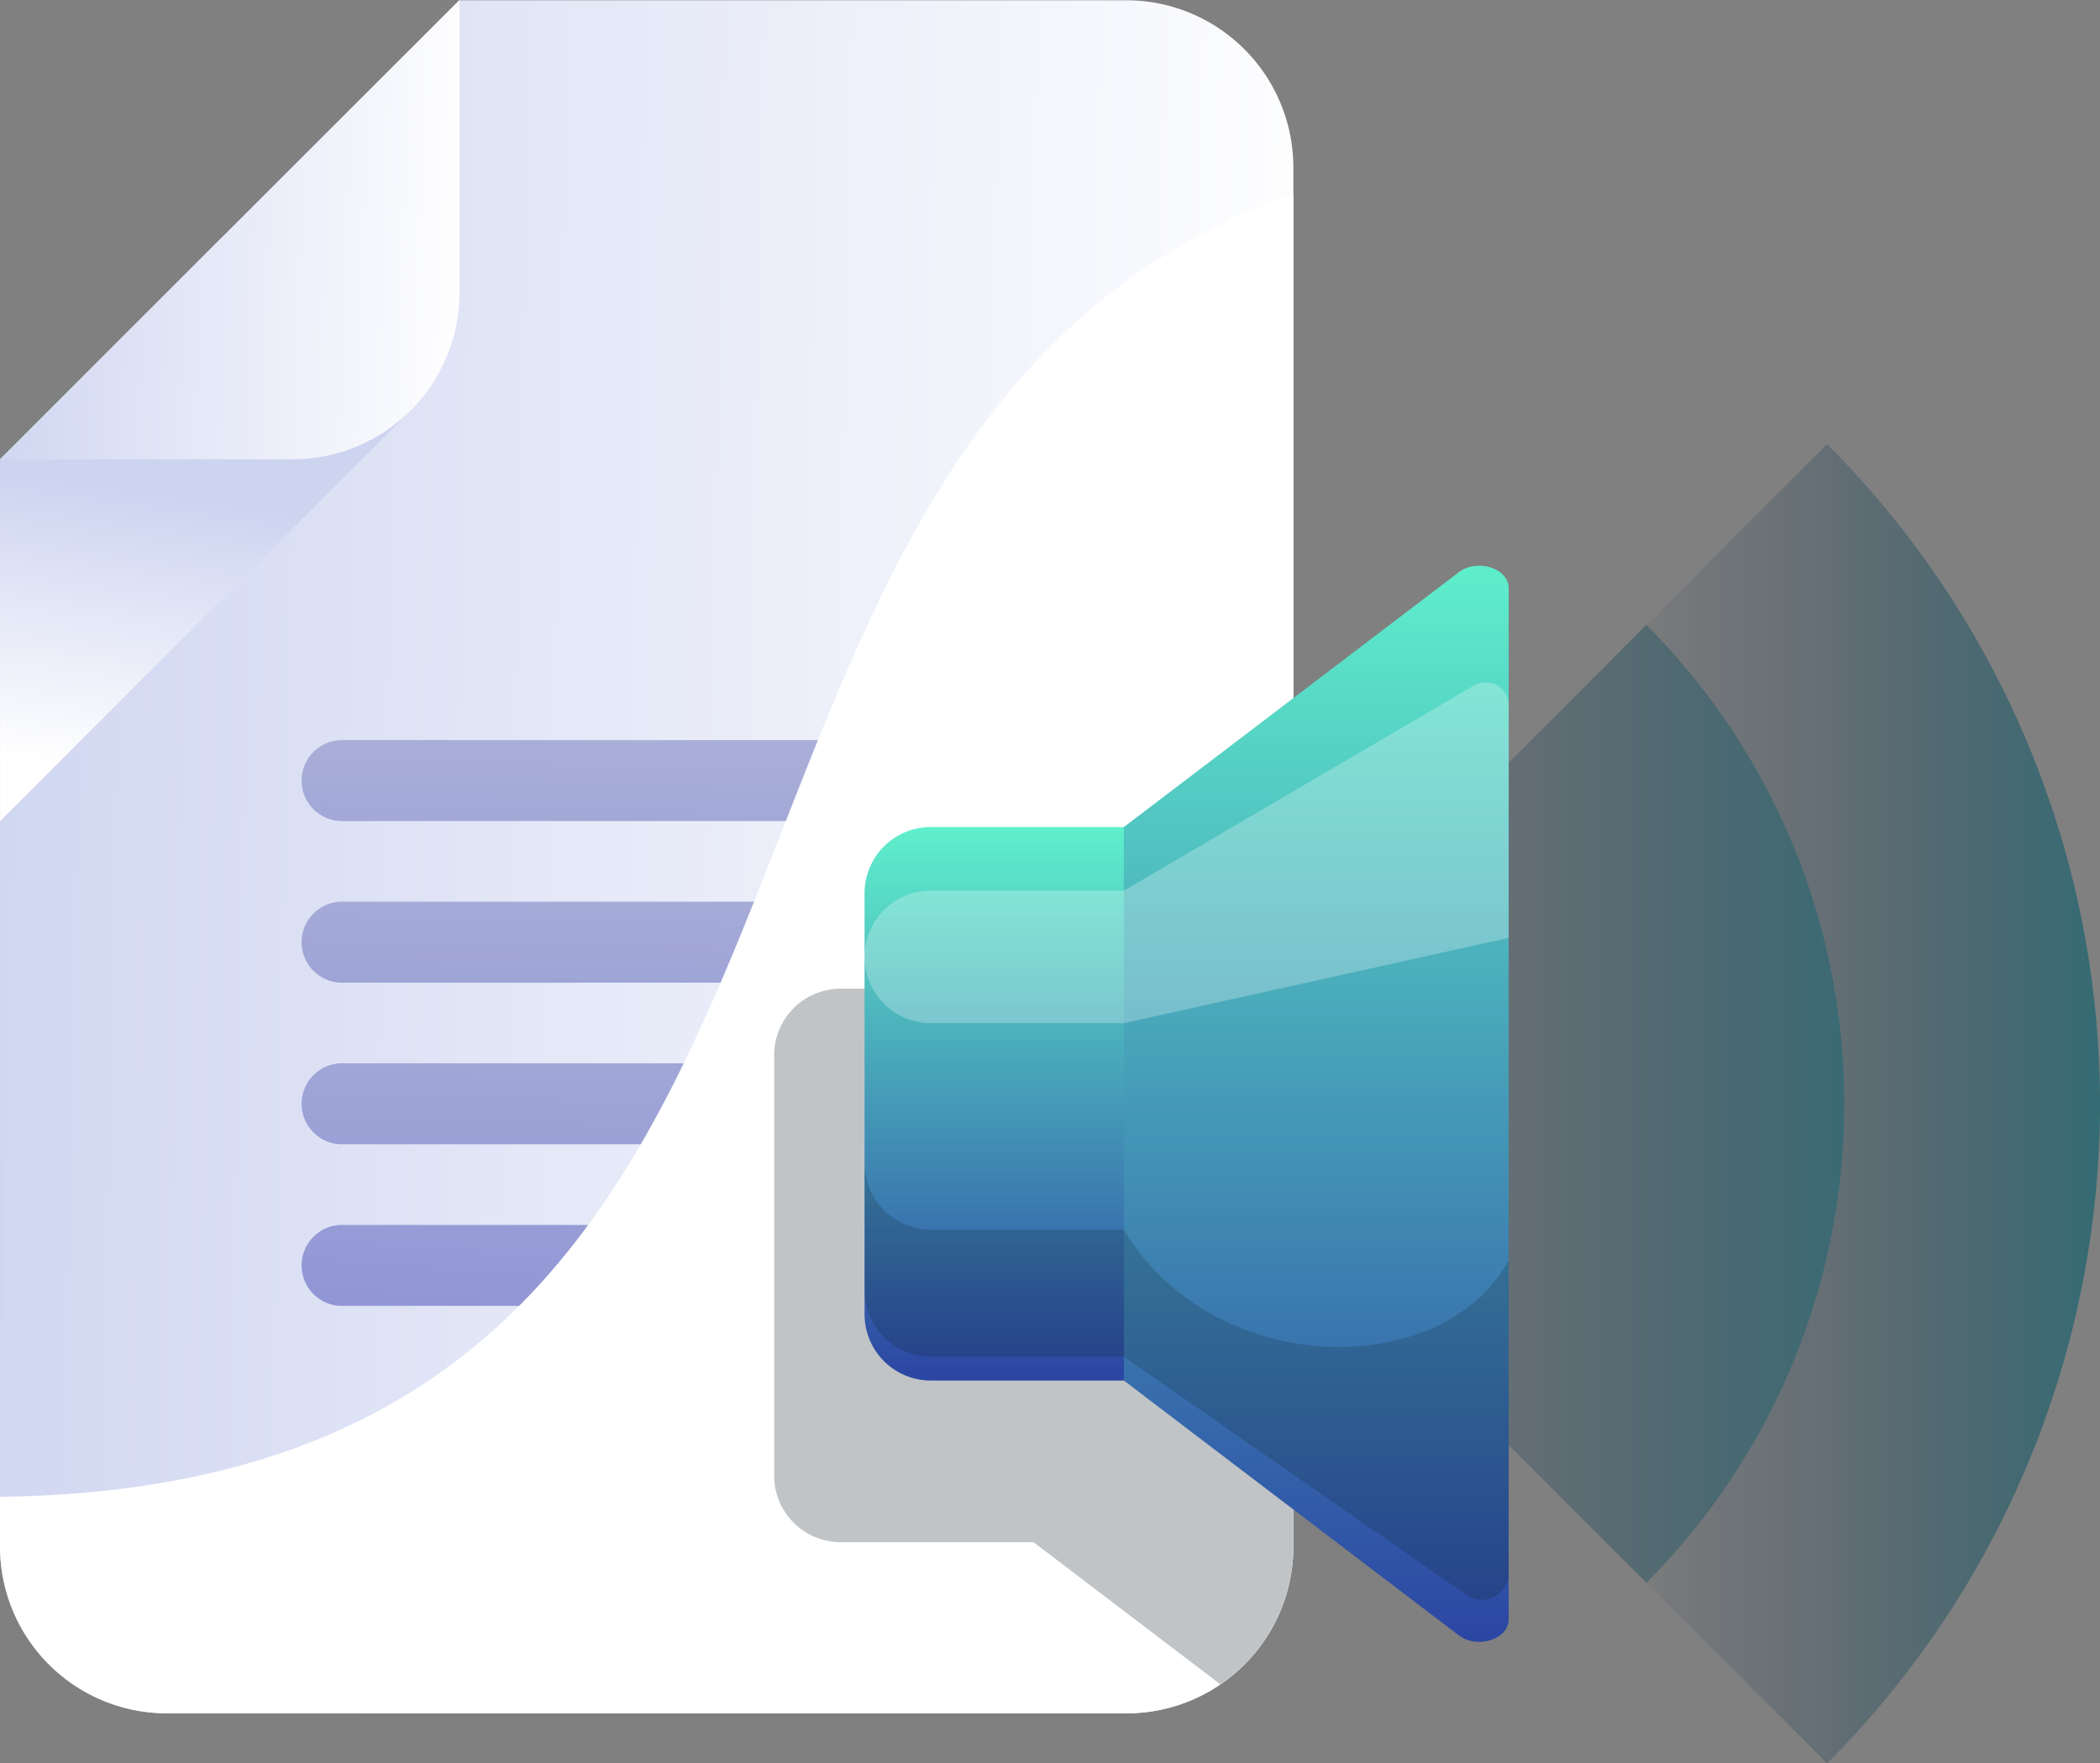 <svg xmlns="http://www.w3.org/2000/svg" xmlns:xlink="http://www.w3.org/1999/xlink" width="176.154" height="147.932" viewBox="0 0 176.154 147.932">
  <rect x="0" y="0" width="176.154" height="147.932" fill="#808080" stroke="none"/>
  <defs>
    <linearGradient id="linear-gradient" x1="1.038" y1="0.515" x2="-0.087" y2="0.483" gradientUnits="objectBoundingBox">
      <stop offset="0" stop-color="#fff"/>
      <stop offset="1" stop-color="#cdd4f0"/>
    </linearGradient>
    <linearGradient id="linear-gradient-2" x1="0.442" y1="0.934" x2="0.489" y2="0.454" xlink:href="#linear-gradient"/>
    <linearGradient id="linear-gradient-3" x1="1.023" y1="0.52" x2="-0.053" y2="0.479" xlink:href="#linear-gradient"/>
    <linearGradient id="linear-gradient-4" x1="1.717" y1="-6.385" x2="-1.002" y2="8.997" gradientUnits="objectBoundingBox">
      <stop offset="0.004" stop-color="#ccd5db"/>
      <stop offset="1" stop-color="#6e6fd2"/>
    </linearGradient>
    <linearGradient id="linear-gradient-5" x1="1.61" y1="-5.78" x2="-1.109" y2="9.602" xlink:href="#linear-gradient-4"/>
    <linearGradient id="linear-gradient-6" x1="1.824" y1="-6.991" x2="-0.895" y2="8.391" xlink:href="#linear-gradient-4"/>
    <linearGradient id="linear-gradient-7" x1="3.711" y1="-8.581" x2="-1.728" y2="6.801" xlink:href="#linear-gradient-4"/>
    <linearGradient id="linear-gradient-8" x1="-6.202" y1="0.5" x2="-7.191" y2="0.5" xlink:href="#linear-gradient"/>
    <linearGradient id="linear-gradient-9" x1="-0.209" y1="0.5" x2="1.456" y2="0.5" gradientUnits="objectBoundingBox">
      <stop offset="0" stop-color="#112240" stop-opacity="0"/>
      <stop offset="0.134" stop-color="#102844" stop-opacity="0.063"/>
      <stop offset="0.348" stop-color="#0f3850" stop-opacity="0.231"/>
      <stop offset="0.614" stop-color="#0c5364" stop-opacity="0.51"/>
      <stop offset="0.92" stop-color="#097880" stop-opacity="0.89"/>
      <stop offset="1" stop-color="#098388"/>
    </linearGradient>
    <linearGradient id="linear-gradient-10" y1="0.5" x2="1.486" y2="0.5" gradientUnits="objectBoundingBox">
      <stop offset="0" stop-color="#112240" stop-opacity="0"/>
      <stop offset="0.139" stop-color="#102945" stop-opacity="0.078"/>
      <stop offset="0.379" stop-color="#0e3d54" stop-opacity="0.282"/>
      <stop offset="0.69" stop-color="#0c5d6c" stop-opacity="0.616"/>
      <stop offset="1" stop-color="#098388"/>
    </linearGradient>
    <linearGradient id="linear-gradient-11" x1="0.5" y1="-0.022" x2="0.5" y2="0.982" gradientUnits="objectBoundingBox">
      <stop offset="0" stop-color="#60f4cd"/>
      <stop offset="1" stop-color="#2c47a3"/>
    </linearGradient>
  </defs>
  <g id="Group_1224" data-name="Group 1224" transform="translate(-1364.42 -824.768)">
    <g id="Group_1220" data-name="Group 1220">
      <g id="Group_1219" data-name="Group 1219">
        <path id="Path_13651" data-name="Path 13651" d="M1472.911,838.776V954.5a14,14,0,0,1-14.02,14h-80.48a13.988,13.988,0,0,1-13.99-14V863.3l18.71-18.71,19.83-19.8h55.93A14.024,14.024,0,0,1,1472.911,838.776Z" fill="url(#linear-gradient)"/>
        <path id="Path_13652" data-name="Path 13652" d="M1398.6,859.472l-34.175,34.175V863.3l18.713-18.713Z" fill="url(#linear-gradient-2)" style="mix-blend-mode: multiply;isolation: isolate"/>
        <path id="Path_13653" data-name="Path 13653" d="M1402.963,824.768v24.541A13.988,13.988,0,0,1,1388.97,863.3h-24.541Z" fill="url(#linear-gradient-3)"/>
        <g id="Group_1218" data-name="Group 1218">
          <path id="Path_13654" data-name="Path 13654" d="M1444.376,900.412h-51.421a3.4,3.4,0,0,0,0,6.792h51.421a3.4,3.4,0,0,0,0-6.792Z" fill="url(#linear-gradient-4)"/>
          <path id="Path_13655" data-name="Path 13655" d="M1392.955,893.647h51.421a3.4,3.4,0,0,0,0-6.792h-51.421a3.4,3.4,0,0,0,0,6.792Z" fill="url(#linear-gradient-5)"/>
          <path id="Path_13656" data-name="Path 13656" d="M1444.376,913.97h-51.421a3.4,3.4,0,0,0,0,6.792h51.421a3.4,3.4,0,0,0,0-6.792Z" fill="url(#linear-gradient-6)"/>
          <path id="Path_13657" data-name="Path 13657" d="M1415.269,927.527h-22.314a3.4,3.4,0,0,0,0,6.792h22.314a3.4,3.4,0,0,0,0-6.792Z" fill="url(#linear-gradient-7)"/>
        </g>
      </g>
      <path id="Path_13658" data-name="Path 13658" d="M1364.42,950.333V954.5a14.012,14.012,0,0,0,14.024,14h80.472a13.988,13.988,0,0,0,13.995-14V841.045C1415.36,861.4,1443.255,949.33,1364.42,950.333Z" fill="url(#linear-gradient-8)" style="mix-blend-mode: multiply;isolation: isolate"/>
    </g>
    <path id="Path_13659" data-name="Path 13659" d="M1472.911,891.126V954.5a14,14,0,0,1-6.12,11.57l-15.68-11.93h-16.19a5.572,5.572,0,0,1-5.56-5.55v-35.32a5.574,5.574,0,0,1,5.56-5.56h16.19Z" fill="#0a141d" opacity="0.25" style="mix-blend-mode: multiply;isolation: isolate"/>
    <g id="Group_1221" data-name="Group 1221">
      <path id="Path_13660" data-name="Path 13660" d="M1517.687,862.031l-15.16,15.16a56.911,56.911,0,0,1,0,80.356l15.154,15.153a78.328,78.328,0,0,0,.006-110.669Z" fill="url(#linear-gradient-9)"/>
      <path id="Path_13661" data-name="Path 13661" d="M1502.527,877.191l-40.177,40.178,40.177,40.178a56.911,56.911,0,0,0,0-80.356Z" fill="url(#linear-gradient-10)"/>
    </g>
    <g id="Group_1223" data-name="Group 1223">
      <path id="Rectangle_764" data-name="Rectangle 764" d="M5.558,0h16.2a0,0,0,0,1,0,0V46.435a0,0,0,0,1,0,0H5.558A5.558,5.558,0,0,1,0,40.877V5.558A5.558,5.558,0,0,1,5.558,0Z" transform="translate(1436.941 894.148)" fill="url(#linear-gradient-11)"/>
      <path id="Path_13662" data-name="Path 13662" d="M1458.695,927.924v10.66h-16.2a5.572,5.572,0,0,1-5.55-5.56v-10.66a5.578,5.578,0,0,0,5.55,5.56Z" fill="#0a1d1a" opacity="0.18" style="mix-blend-mode: multiply;isolation: isolate"/>
      <path id="Rectangle_765" data-name="Rectangle 765" d="M5.558,0h16.2a0,0,0,0,1,0,0V11.116a0,0,0,0,1,0,0H5.558A5.558,5.558,0,0,1,0,5.558v0A5.558,5.558,0,0,1,5.558,0Z" transform="translate(1436.941 899.484)" fill="#fff" opacity="0.26" style="mix-blend-mode: overlay;isolation: isolate"/>
      <g id="Group_1222" data-name="Group 1222">
        <path id="Path_13663" data-name="Path 13663" d="M1486.787,961.956l-28.092-21.373V894.148l28.092-21.373c1.55-1.18,4.186-.337,4.186,1.337v86.507C1490.973,962.294,1488.337,963.136,1486.787,961.956Z" fill="url(#linear-gradient-11)"/>
        <path id="Path_13664" data-name="Path 13664" d="M1490.973,930.474V956.73a2.246,2.246,0,0,1-3.529,1.844l-28.749-19.99v-10.66C1466.278,940.583,1485.564,940.583,1490.973,930.474Z" fill="#0a1d1a" opacity="0.18" style="mix-blend-mode: multiply;isolation: isolate"/>
        <path id="Path_13665" data-name="Path 13665" d="M1490.973,903.444l-32.278,7.156V899.484l29.373-17.212a1.93,1.93,0,0,1,2.905,1.665Z" fill="#fff" opacity="0.26" style="mix-blend-mode: overlay;isolation: isolate"/>
      </g>
    </g>
  </g>
</svg>
